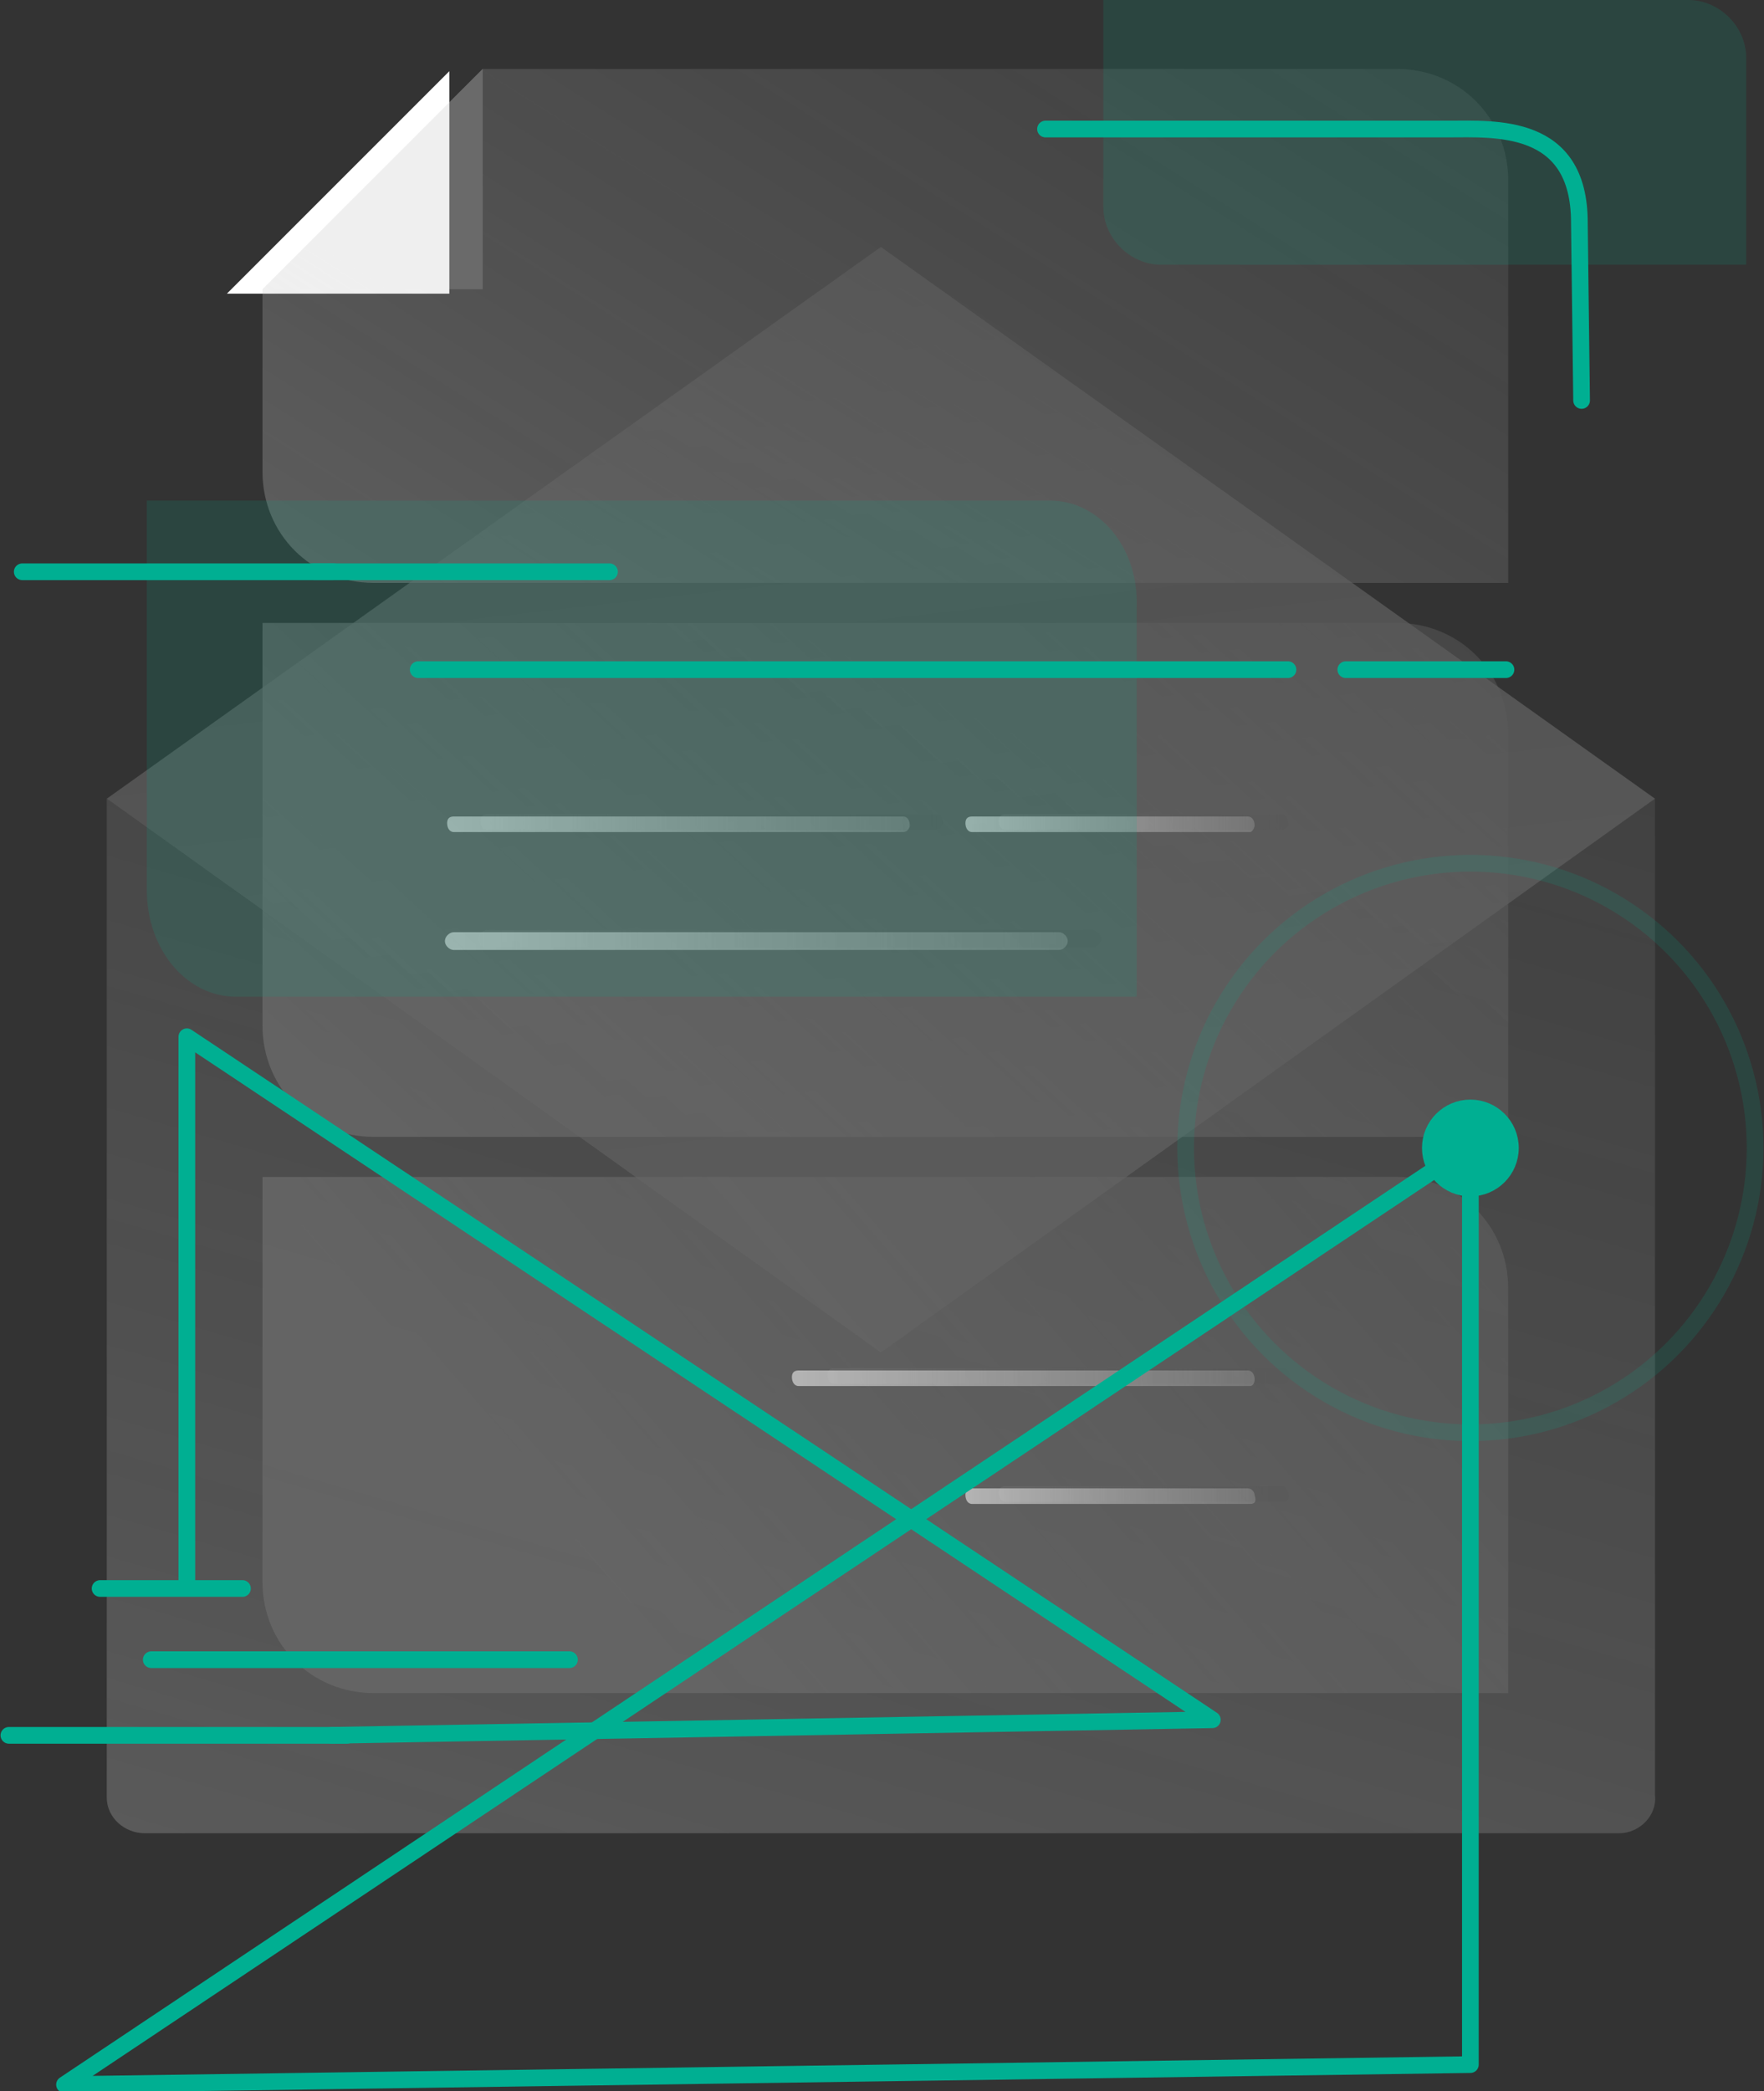 <svg xmlns="http://www.w3.org/2000/svg" xmlns:xlink="http://www.w3.org/1999/xlink" id="图层_1" x="0" y="0" version="1.1" viewBox="0 0 79.3 94" xml:space="preserve" style="enable-background:new 0 0 79.3 94"><rect x="0" y="0" width="79.3" height="94" fill="#333333" stroke="none"/><style type="text/css">@keyframes a1{30%{transform:translate(-5px,0)}70%{transform:translate(10px,0)}}@keyframes a2{30%{transform:translate(6px,0)}70%{transform:translate(-3px,0)}}@keyframes a3{30%{transform:translate(-5px,0)}70%{transform:translate(1px,0)}}.st0{fill:url(#SVGID_1_)}.st1{fill:url(#SVGID_2_)}.st2{fill:url(#SVGID_3_)}.st3{fill:url(#SVGID_4_)}.st4{fill:url(#SVGID_5_)}.st5{fill:url(#SVGID_6_)}.st6{opacity:.35}.st7{fill:url(#SVGID_7_)}.st8{opacity:.92}.st9{fill:url(#SVGID_8_)}.st10{fill:url(#SVGID_9_)}.st11{fill:url(#SVGID_10_)}.st12{fill:url(#SVGID_11_)}.st13{fill:url(#SVGID_12_)}.st14{fill:url(#SVGID_13_)}.st15{fill:url(#SVGID_14_)}.st16{fill:url(#SVGID_15_)}.st17{fill:url(#SVGID_16_)}.st18{fill:url(#SVGID_17_)}.st19{fill:none;stroke:#00af92;stroke-width:.75;stroke-linecap:round;stroke-linejoin:round}.st20{opacity:.15;fill:#00af92;enable-background:new}.st21,.st22{fill:#00af92;stroke:#00af92;stroke-width:.75;stroke-linecap:round;stroke-linejoin:round}.st22{opacity:.15;fill:none;enable-background:new}.a1{animation:a1 5s linear infinite}.a2{animation:a2 5s linear infinite}.a3{animation:a3 5s linear infinite}</style><g id="图层_2_1_"><g id="Diagram"><g><linearGradient id="SVGID_1_" x1="6242.714" x2="6240.394" y1="94.319" y2="82.119" gradientTransform="matrix(-1 0 0 -1 6256.7 96)" gradientUnits="userSpaceOnUse"><stop offset="0" style="stop-color:#fff"/><stop offset="1" style="stop-color:#fff"/></linearGradient><polygon points="20.2 13.2 10.2 13.2 20.2 3.2" class="st0"/></g><linearGradient id="SVGID_2_" x1="43.42" x2="56.49" y1="58.965" y2="58.965" gradientTransform="matrix(1 0 0 -1 0 96)" gradientUnits="userSpaceOnUse"><stop offset="0" style="stop-color:#ccc;stop-opacity:.8"/><stop offset="1" style="stop-color:#999;stop-opacity:.4"/></linearGradient><path d="M56.2,37.4H43.7c-0.2,0-0.3-0.2-0.3-0.4c0-0.2,0.1-0.3,0.3-0.3h12.4c0.2,0,0.3,0.2,0.3,0.4 C56.4,37.2,56.3,37.4,56.2,37.4z" class="st1"/><linearGradient id="SVGID_3_" x1="20.07" x2="40.91" y1="58.965" y2="58.965" gradientTransform="matrix(1 0 0 -1 0 96)" gradientUnits="userSpaceOnUse"><stop offset="0" style="stop-color:#ccc;stop-opacity:.8"/><stop offset="1" style="stop-color:#999;stop-opacity:.4"/></linearGradient><path d="M40.6,37.4H20.4c-0.2,0-0.3-0.2-0.3-0.4c0-0.2,0.1-0.3,0.3-0.3h20.2c0.2,0,0.3,0.2,0.3,0.4 C40.9,37.2,40.8,37.4,40.6,37.4z" class="st2"/><linearGradient id="SVGID_4_" x1="20.06" x2="47.92" y1="53.63" y2="53.63" gradientTransform="matrix(1 0 0 -1 0 96)" gradientUnits="userSpaceOnUse"><stop offset="0" style="stop-color:#ccc;stop-opacity:.8"/><stop offset="1" style="stop-color:#999;stop-opacity:.4"/></linearGradient><path d="M47.6,42.7H20.4c-0.2,0-0.4-0.2-0.4-0.4s0.2-0.4,0.4-0.4h27.2c0.2,0,0.4,0.2,0.4,0.4S47.8,42.7,47.6,42.7z" class="st3"/><linearGradient id="SVGID_5_" x1="35.64" x2="56.5" y1="34.055" y2="34.055" gradientTransform="matrix(1 0 0 -1 0 96)" gradientUnits="userSpaceOnUse"><stop offset="0" style="stop-color:#ccc;stop-opacity:.8"/><stop offset="1" style="stop-color:#999;stop-opacity:.4"/></linearGradient><path d="M56.2,62.3H35.9c-0.2,0-0.3-0.2-0.3-0.4c0-0.2,0.1-0.3,0.3-0.3h20.2c0.2,0,0.3,0.2,0.3,0.4 C56.4,62.2,56.3,62.3,56.2,62.3z" class="st4"/><linearGradient id="SVGID_6_" x1="43.409" x2="56.481" y1="28.715" y2="28.715" gradientTransform="matrix(1 0 0 -1 0 96)" gradientUnits="userSpaceOnUse"><stop offset="0" style="stop-color:#ccc;stop-opacity:.8"/><stop offset="1" style="stop-color:#999;stop-opacity:.4"/></linearGradient><path d="M56.2,67.6H43.7c-0.2,0-0.3-0.2-0.3-0.4c0-0.2,0.1-0.3,0.3-0.3c0,0,0,0,0,0h12.4c0.2,0,0.3,0.2,0.3,0.3 c0,0,0,0,0,0C56.5,67.5,56.4,67.6,56.2,67.6z" class="st5"/><g class="st6"><g><linearGradient id="SVGID_7_" x1="6241.189" x2="6238.869" y1="94.439" y2="82.239" gradientTransform="matrix(-1 0 0 -1 6256.7 96)" gradientUnits="userSpaceOnUse"><stop offset="0" style="stop-color:#fff"/><stop offset="1" style="stop-color:#fff"/></linearGradient><polygon points="21.7 13 11.8 13 21.7 3.1" class="st7"/></g><g class="st8"><g><linearGradient id="SVGID_8_" x1="30.336" x2="49.386" y1="5.65" y2="71.06" gradientTransform="matrix(1 0 0 -1 0 96)" gradientUnits="userSpaceOnUse"><stop offset="0" style="stop-color:#ccc;stop-opacity:.8"/><stop offset="1" style="stop-color:#999;stop-opacity:.4"/></linearGradient><path d="M72.8,82.4H6.5c-0.9,0-1.7-0.7-1.7-1.6c0,0,0,0,0,0V35.9l34.8,24.9l34.8-24.9v44.8 C74.5,81.6,73.7,82.4,72.8,82.4C72.8,82.4,72.8,82.4,72.8,82.4z" class="st9"/></g><g><linearGradient id="SVGID_9_" x1="41.491" x2="30.411" y1="43.719" y2="141.079" gradientTransform="matrix(1 0 0 -1 0 96)" gradientUnits="userSpaceOnUse"><stop offset="0" style="stop-color:#ccc;stop-opacity:.8"/><stop offset="1" style="stop-color:#999;stop-opacity:.4"/></linearGradient><polygon points="4.8 35.9 39.6 60.8 74.4 35.9 39.6 11.1" class="st10"/></g></g><g><linearGradient id="SVGID_10_" x1="29.375" x2="53.526" y1="59.93" y2="98" gradientTransform="matrix(1 0 0 -1 0 96)" gradientUnits="userSpaceOnUse"><stop offset="0" style="stop-color:#ccc;stop-opacity:.8"/><stop offset="1" style="stop-color:#999;stop-opacity:.4"/></linearGradient><path d="M21.7,3.1h41.1c2.8,0,5,2.2,5,5c0,0,0,0,0,0v18.1H16.8c-2.8,0-5-2.2-5-5V13" class="st11"/></g><g><linearGradient id="SVGID_11_" x1="23.808" x2="67.147" y1="39.147" y2="86.017" gradientTransform="matrix(1 0 0 -1 0 96)" gradientUnits="userSpaceOnUse"><stop offset="0" style="stop-color:#ccc;stop-opacity:.8"/><stop offset="1" style="stop-color:#999;stop-opacity:.4"/></linearGradient><path d="M11.8,28h51c2.8,0,5,2.2,5,5v18.1l0,0h-51c-2.8,0-5-2.2-5-5V28L11.8,28z" class="st12"/></g><g><linearGradient id="SVGID_12_" x1="29.235" x2="90.535" y1="22.333" y2="75.823" gradientTransform="matrix(1 0 0 -1 0 96)" gradientUnits="userSpaceOnUse"><stop offset="0" style="stop-color:#ccc;stop-opacity:.8"/><stop offset="1" style="stop-color:#999;stop-opacity:.4"/></linearGradient><path d="M11.8,52.9h51c2.8,0,5,2.2,5,5v18.2l0,0h-51c-2.8,0-5-2.2-5-5V52.9L11.8,52.9z" class="st13"/></g><linearGradient id="SVGID_13_" x1="44.945" x2="58.015" y1="59.085" y2="59.085" gradientTransform="matrix(1 0 0 -1 0 96)" gradientUnits="userSpaceOnUse"><stop offset="0" style="stop-color:#ccc;stop-opacity:.8"/><stop offset="1" style="stop-color:#999;stop-opacity:.4"/></linearGradient><path d="M57.7,37.3H45.2c-0.2,0-0.3-0.2-0.3-0.4c0-0.2,0.1-0.3,0.3-0.3h12.4c0.2,0,0.3,0.2,0.3,0.4 C58,37.1,57.8,37.2,57.7,37.3z" class="st14"/><linearGradient id="SVGID_14_" x1="21.595" x2="42.435" y1="59.085" y2="59.085" gradientTransform="matrix(1 0 0 -1 0 96)" gradientUnits="userSpaceOnUse"><stop offset="0" style="stop-color:#ccc;stop-opacity:.8"/><stop offset="1" style="stop-color:#999;stop-opacity:.4"/></linearGradient><path d="M42.1,37.3H21.9c-0.2,0-0.3-0.2-0.3-0.4c0-0.2,0.1-0.3,0.3-0.3h20.2c0.2,0,0.3,0.2,0.3,0.4 C42.4,37.1,42.3,37.2,42.1,37.3z" class="st15"/><linearGradient id="SVGID_15_" x1="21.585" x2="49.445" y1="53.75" y2="53.75" gradientTransform="matrix(1 0 0 -1 0 96)" gradientUnits="userSpaceOnUse"><stop offset="0" style="stop-color:#ccc;stop-opacity:.8"/><stop offset="1" style="stop-color:#999;stop-opacity:.4"/></linearGradient><path d="M49.1,42.6H21.9c-0.2,0-0.4-0.2-0.4-0.4s0.2-0.4,0.4-0.4h27.2c0.2,0,0.4,0.2,0.4,0.4S49.3,42.6,49.1,42.6z" class="st16"/><linearGradient id="SVGID_16_" x1="37.165" x2="58.025" y1="34.175" y2="34.175" gradientTransform="matrix(1 0 0 -1 0 96)" gradientUnits="userSpaceOnUse"><stop offset="0" style="stop-color:#ccc;stop-opacity:.8"/><stop offset="1" style="stop-color:#999;stop-opacity:.4"/></linearGradient><path d="M57.7,62.2H37.5c-0.2,0-0.3-0.2-0.3-0.4c0-0.2,0.1-0.3,0.3-0.3h20.2c0.2,0,0.3,0.2,0.3,0.4 C58,62,57.8,62.2,57.7,62.2z" class="st17"/><linearGradient id="SVGID_17_" x1="44.934" x2="58.006" y1="28.835" y2="28.835" gradientTransform="matrix(1 0 0 -1 0 96)" gradientUnits="userSpaceOnUse"><stop offset="0" style="stop-color:#ccc;stop-opacity:.8"/><stop offset="1" style="stop-color:#999;stop-opacity:.4"/></linearGradient><path d="M57.7,67.5H45.2c-0.2,0-0.3-0.2-0.3-0.4c0-0.2,0.1-0.3,0.3-0.3c0,0,0,0,0,0h12.4c0.2,0,0.3,0.2,0.3,0.3 c0,0,0,0,0,0C58,67.3,57.9,67.5,57.7,67.5z" class="st18"/></g><path d="M47.2,22.5H6.6V40c0,2.7,1.8,4.8,4,4.8h40.5V27.3C51.2,24.6,49.4,22.5,47.2,22.5z" class="st20"/><path d="M75.9,0H49.6v9.3c0,1.4,1.2,2.6,2.6,2.6h26.3V2.6C78.5,1.2,77.3,0,75.9,0z" class="st20"/><g class="a2"><line x1="14.1" x2="27.4" y1="25.7" y2="25.7" class="st19"/><line x1="1" x2="15" y1="25.7" y2="25.7" class="st19"/></g><g class="a1"><line x1="18.8" x2="57.9" y1="30.1" y2="30.1" class="st19"/><line x1="60.5" x2="67.7" y1="30.1" y2="30.1" class="st19"/></g><g class="a3"><polyline points="14.9 78 54.5 77.3 8.4 46.6 8.4 71.3" class="st19"/><line x1="6.8" x2="25.6" y1="74.6" y2="74.6" class="st19"/><line x1="4.5" x2="10.9" y1="71.4" y2="71.4" class="st19"/><line x1=".4" x2="15.6" y1="78" y2="78" class="st19"/></g><path d="M47,5.8h16.9h1.2C67.2,5.8,71,5.5,71,10l0.1,8" class="st19"/><g class="a2"><circle cx="66.1" cy="51.6" r="1.8" class="st21"/><circle cx="66.1" cy="51.6" r="12.8" class="st22"/><polygon points="2.9 93.7 66.1 51.5 66.1 92.8" class="st19"/></g></g></g></svg>